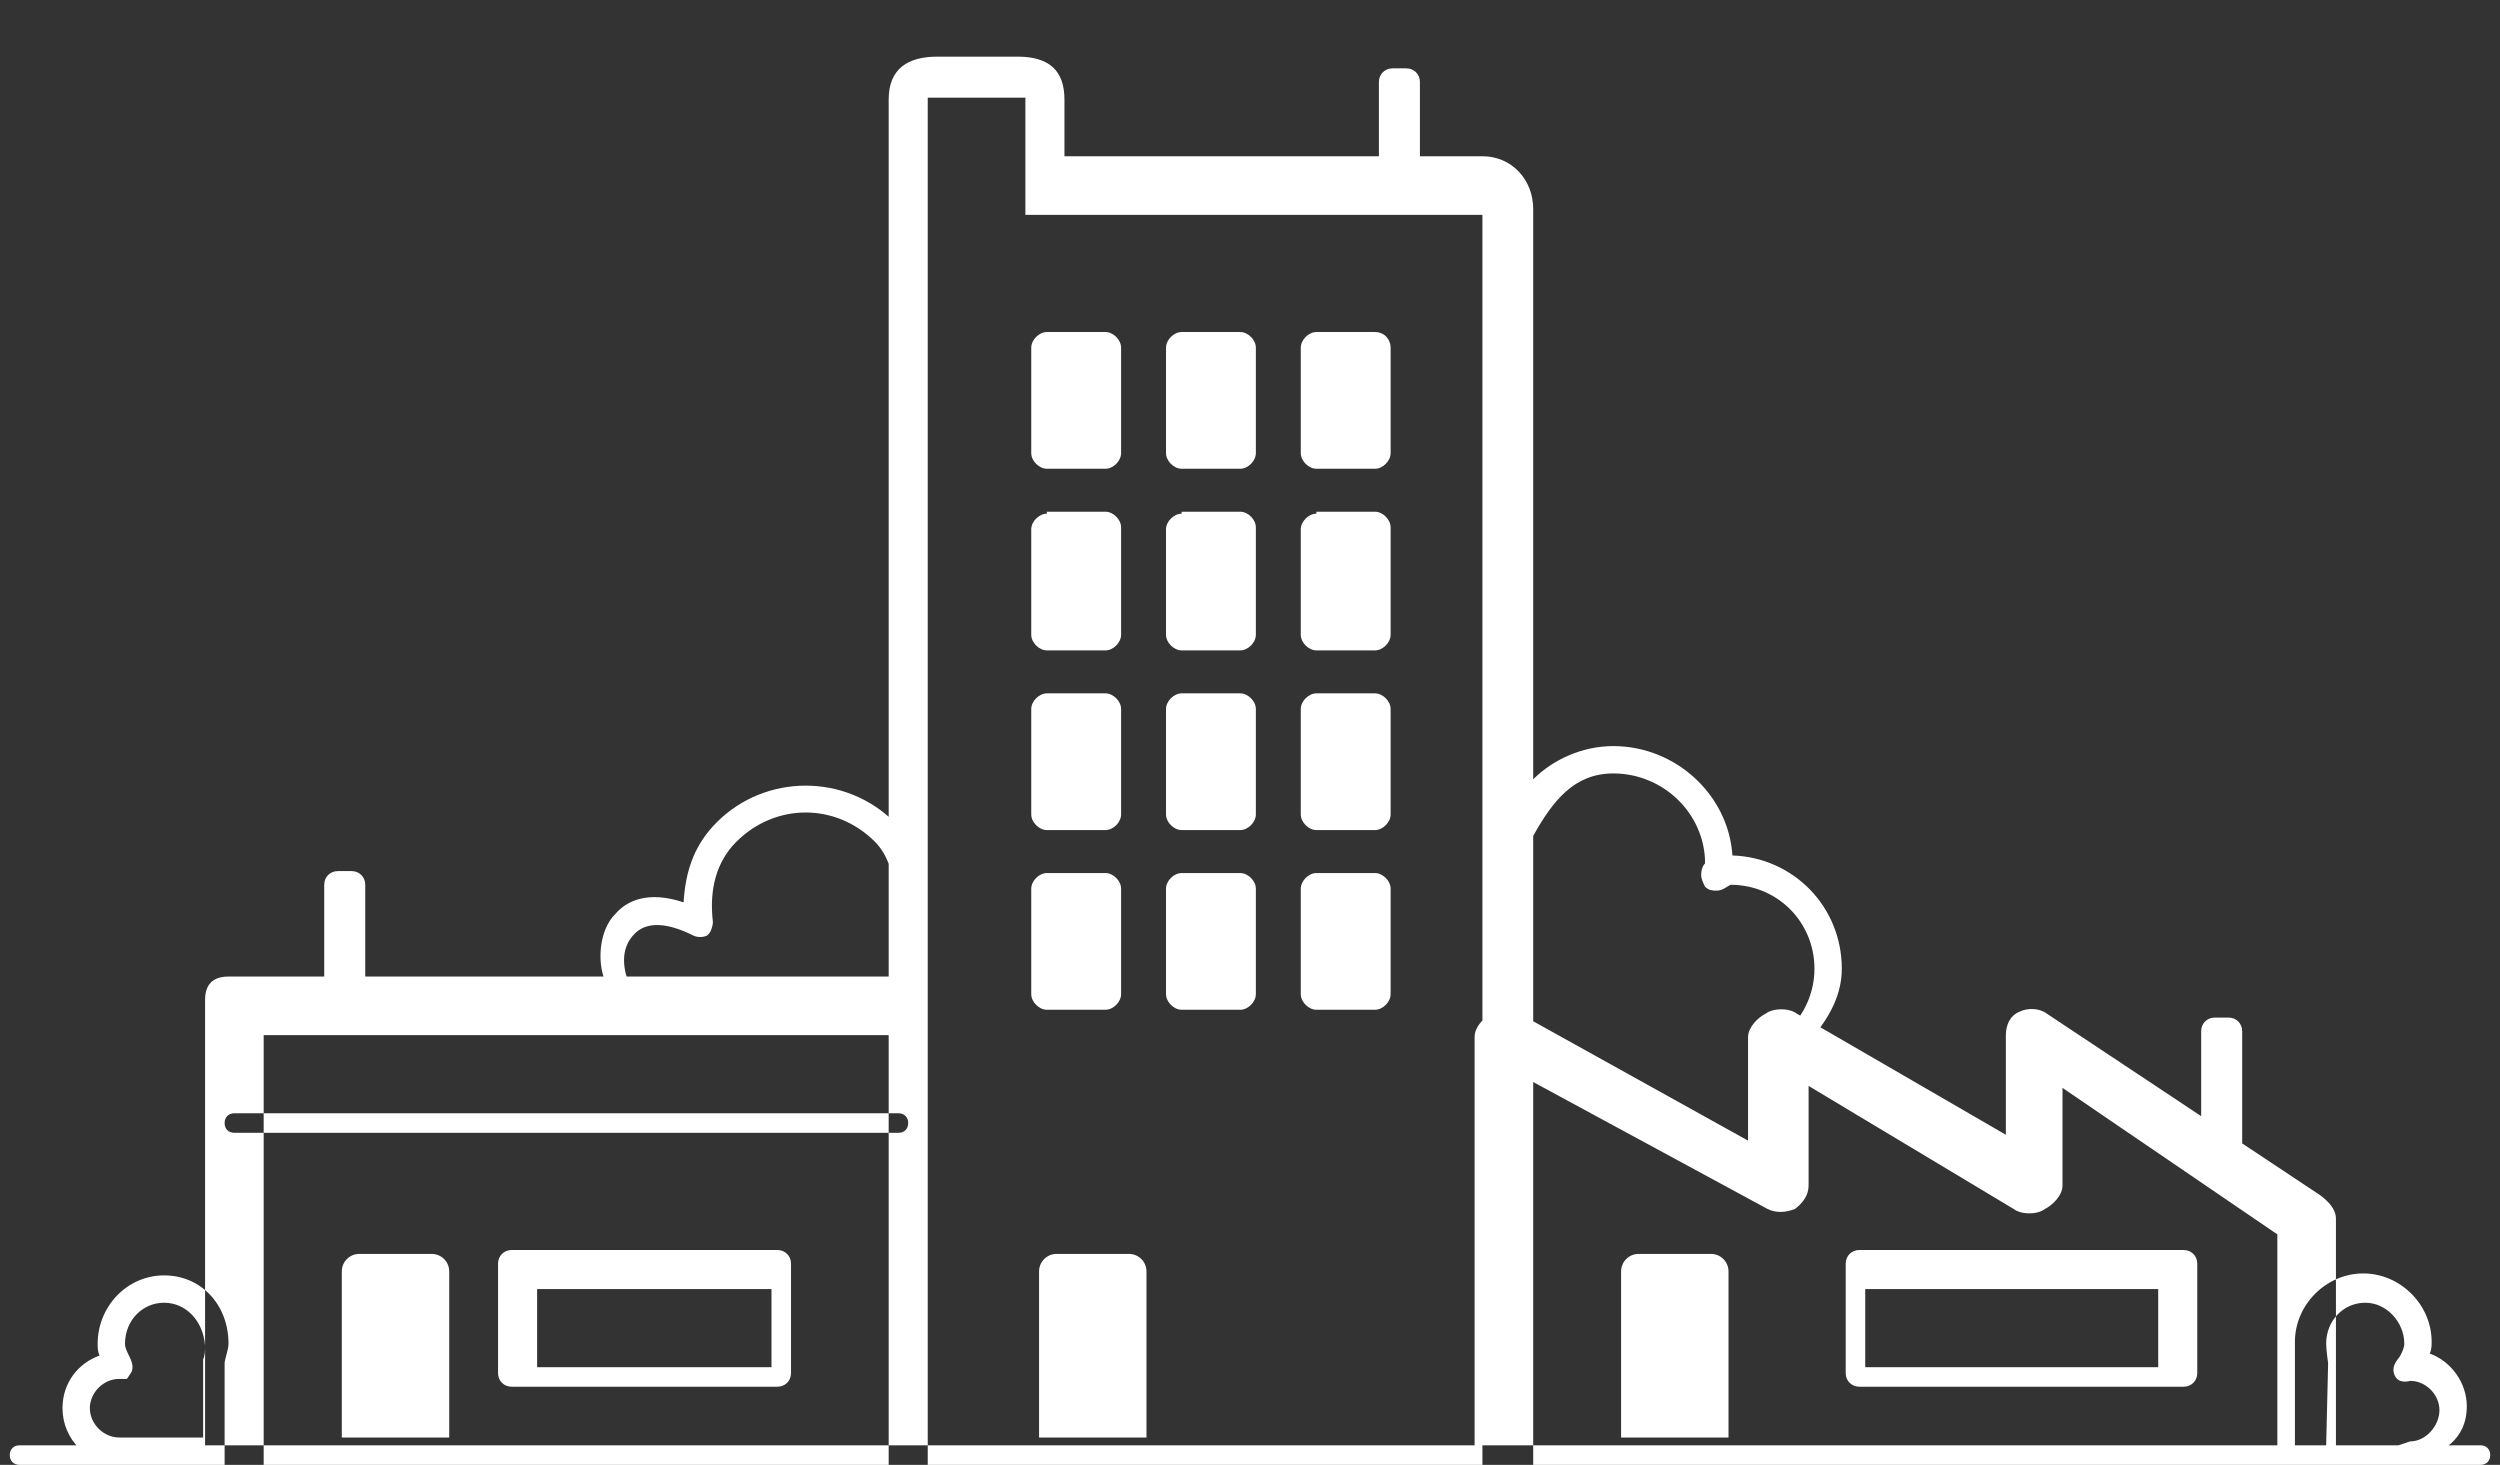 <svg xmlns="http://www.w3.org/2000/svg" viewBox="0 0 128 75" enable-background="new 0 0 128 75"><rect x="0" y="0" width="128" height="75" fill="#333333" stroke="none"/><g fill="#fff"><path d="M53.6 17c-.4 0-.8.4-.8.8v5.4c0 .4.4.8.8.8h3c.4 0 .8-.4.8-.8v-5.4c0-.4-.4-.8-.8-.8h-3zM60.5 17c-.4 0-.8.4-.8.8v5.4c0 .4.4.8.8.8h3c.4 0 .8-.4.8-.8v-5.4c0-.4-.4-.8-.8-.8h-3zM70.4 17h-3c-.4 0-.8.4-.8.8v5.4c0 .4.4.8.8.8h3c.4 0 .8-.4.8-.8v-5.4c0-.4-.3-.8-.8-.8zM53.6 26.3c-.4 0-.8.4-.8.8v5.4c0 .4.4.8.8.8h3c.4 0 .8-.4.8-.8v-5.5c0-.4-.4-.8-.8-.8h-3zM60.5 26.3c-.4 0-.8.4-.8.8v5.4c0 .4.4.8.8.8h3c.4 0 .8-.4.8-.8v-5.5c0-.4-.4-.8-.8-.8h-3zM67.4 26.3c-.4 0-.8.4-.8.8v5.4c0 .4.4.8.8.8h3c.4 0 .8-.4.8-.8v-5.5c0-.4-.4-.8-.8-.8h-3zM53.6 35.5c-.4 0-.8.4-.8.8v5.4c0 .4.4.8.8.8h3c.4 0 .8-.4.8-.8v-5.4c0-.4-.4-.8-.8-.8h-3zM60.5 35.5c-.4 0-.8.4-.8.8v5.4c0 .4.4.8.8.8h3c.4 0 .8-.4.8-.8v-5.4c0-.4-.4-.8-.8-.8h-3zM67.4 35.5c-.4 0-.8.4-.8.8v5.4c0 .4.4.8.8.8h3c.4 0 .8-.4.8-.8v-5.4c0-.4-.4-.8-.8-.8h-3zM53.6 44.7c-.4 0-.8.4-.8.8v5.4c0 .4.4.8.8.8h3c.4 0 .8-.4.8-.8v-5.4c0-.4-.4-.8-.8-.8h-3zM60.5 44.7c-.4 0-.8.4-.8.8v5.4c0 .4.4.8.8.8h3c.4 0 .8-.4.8-.8v-5.4c0-.4-.4-.8-.8-.8h-3zM67.4 44.7c-.4 0-.8.4-.8.8v5.4c0 .4.4.8.8.8h3c.4 0 .8-.4.8-.8v-5.4c0-.4-.4-.8-.8-.8h-3z"/></g><path fill="#fff" d="M127.5 74.5c0 .3-.2.5-.5.5h-126c-.3 0-.5-.2-.5-.5s.2-.5.5-.5h126c.3 0 .5.2.5.5zM46.5 57.5c0 .3-.2.5-.5.5h-34c-.3 0-.5-.2-.5-.5s.2-.5.5-.5h34c.3 0 .5.2.5.5zM47.5 75v-70h5v6h23.4v64h2.6v-64.3c0-1.5-1.1-2.7-2.6-2.7h-21.4v-2.9c0-1.5-.8-2.2-2.4-2.2h-4.1c-1.5 0-2.5.6-2.5 2.2v69.9h2zM78.5 74v-18.6l12 6.5c.4.2.9.2 1.4 0 .4-.3.7-.7.7-1.2v-5.1l10.5 6.3c.4.3 1.2.3 1.6 0 .4-.2.9-.7.9-1.2v-5l11 7.5v10.8h3v-11.6c0-.5-.4-.9-.8-1.2l-14-9.3c-.4-.3-1-.3-1.4-.1-.5.2-.7.7-.7 1.2v5.1l-10.7-6.2c-.4-.3-1.2-.3-1.6 0-.4.2-.9.7-.9 1.2v5.3l-11.7-6.5c-.4-.2-1.1-.2-1.5 0-.4.3-.8.7-.8 1.2v20.9h3zM46.5 50h-34.8c-.8 0-1.2.4-1.2 1.2v23.8h3v-22h33v-3zM23 65.1c0-.5-.4-.9-.9-.9h-3.7c-.5 0-.9.4-.9.9v8.5h5.5v-8.5zM58.7 65.1c0-.5-.4-.9-.9-.9h-3.7c-.5 0-.9.4-.9.9v8.5h5.5v-8.5zM88.5 65.1c0-.5-.4-.9-.9-.9h-3.7c-.5 0-.9.4-.9.9v8.5h5.5v-8.5zM114.8 52.8c0-.4-.3-.7-.7-.7h-.7c-.4 0-.7.3-.7.7v6.6h2.1v-6.6zM18.7 45.3c0-.4-.3-.7-.7-.7h-.7c-.4 0-.7.3-.7.7v6.6h2.1v-6.6zM72.7 4.2c0-.4-.3-.7-.7-.7h-.7c-.4 0-.7.3-.7.7v6.6h2.1v-6.6zM112.5 70.3c0 .4-.3.7-.7.7h-16.6c-.4 0-.7-.3-.7-.7v-5.6c0-.4.3-.7.7-.7h16.6c.4 0 .7.3.7.7v5.6zm-17-.3h15v-4h-15v4zM40.5 70.3c0 .4-.3.7-.7.7h-13.6c-.4 0-.7-.3-.7-.7v-5.6c0-.4.3-.7.7-.7h13.6c.4 0 .7.3.7.7v5.6zm-13-.3h12v-4h-12v4zM123.4 74.6c-.4 0-.8-.2-.8-.2h-5.1v-5.7c0-1.9 1.6-3.5 3.5-3.5s3.5 1.6 3.5 3.5c0 .2 0 .4-.1.6 1.1.4 1.9 1.5 1.9 2.7 0 1.7-1.3 2.6-2.9 2.6zm-4.3-.6h3.7l.6-.2c.8 0 1.5-.8 1.5-1.6s-.7-1.5-1.5-1.5c0 0-.6.2-.8-.3s.2-.8.3-1c.1-.2.2-.4.2-.6 0-1.1-.9-2.1-2-2.1s-2 .9-2 2.1c0 .3.1 1 .1 1l-.1 4.2zM6.1 75c-1.6 0-2.9-1.3-2.9-2.9 0-1.3.8-2.3 1.9-2.7-.1-.2-.1-.4-.1-.6 0-1.9 1.5-3.5 3.4-3.5s3.3 1.5 3.3 3.5c0 .3-.2.8-.2 1v5.2h-5.4zm2.3-8.3c-1.1 0-2 .9-2 2.1 0 .2.1.4.2.6.1.2.3.6.1.9l-.2.3h-.4c-.8 0-1.5.7-1.5 1.5s.7 1.5 1.5 1.5h4.3v-4c.1-.2.1-.5.1-.7-.1-1.3-1-2.2-2.1-2.2zM32.3 50.6c-.4-.9-.6-2 .2-2.8.6-.6 1.6-.6 3 .1.2.1.5.1.7 0l.1-.1c.1-.1.2-.4.2-.6-.2-1.7.2-3.1 1.2-4.1 2-2 5.1-2 7.1 0 .7.7.9 1.7 1.1 2.6l1.1-1.1c-.3-.9-.5-1.8-1.2-2.5-2.5-2.5-6.6-2.5-9.1 0-1.1 1.1-1.6 2.4-1.7 4.1-1.8-.6-2.9-.1-3.5.6-.8.8-.9 2.3-.6 3.2l1.4.6zM88.7 43.8c-.2-3.1-2.9-5.6-6.1-5.6-1.6 0-3.1.7-4.1 1.7v2.9c1-1.8 2.1-3.2 4.1-3.2 2.6 0 4.7 2.1 4.7 4.6-.1.1-.2.3-.2.6 0 .2.1.4.2.6.2.2.4.2.6.2.3 0 .5-.2.7-.3 2.4 0 4.3 1.9 4.3 4.3 0 1.2-.5 2.3-1.3 3.1l1.3.3c.8-1 1.4-2.1 1.4-3.4 0-3.2-2.5-5.7-5.6-5.8z"/></svg>